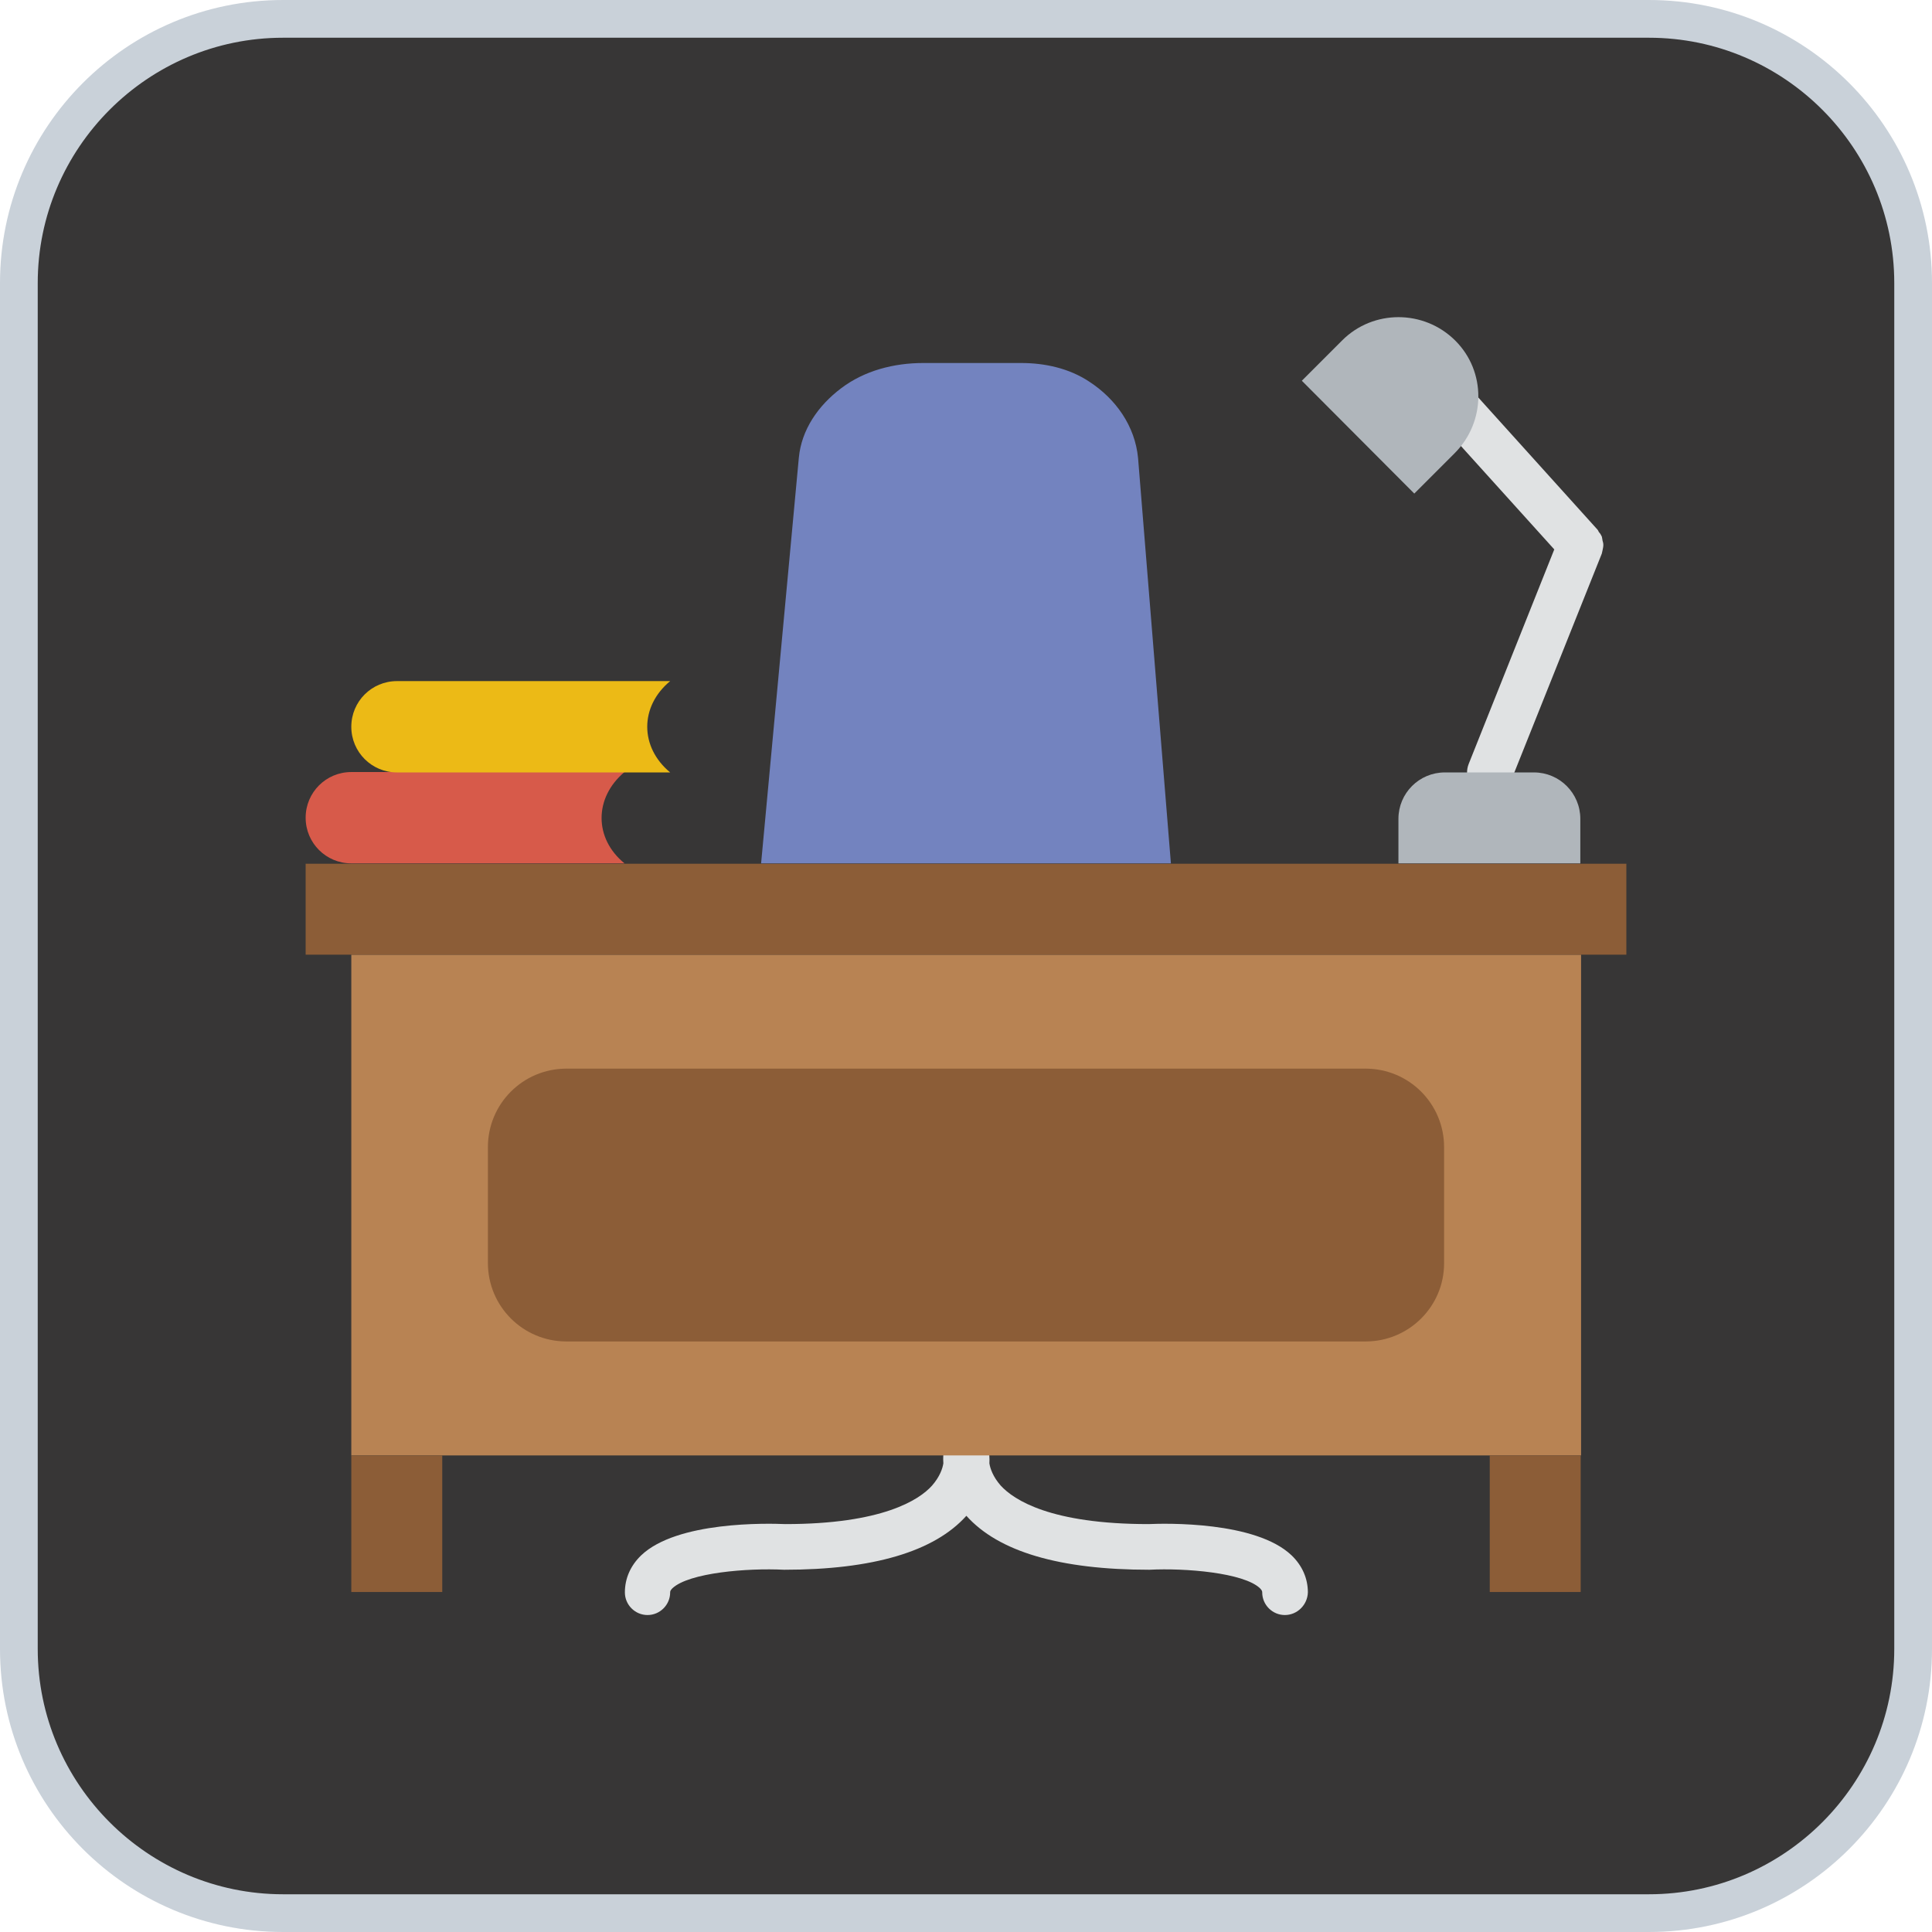 <?xml version="1.0" encoding="utf-8"?>
<!-- Generator: Adobe Illustrator 27.0.1, SVG Export Plug-In . SVG Version: 6.00 Build 0)  -->
<svg version="1.1" id="Layer_1" xmlns="http://www.w3.org/2000/svg" xmlns:xlink="http://www.w3.org/1999/xlink" x="0px" y="0px"
	 viewBox="0 0 512 512" style="enable-background:new 0 0 512 512;" xml:space="preserve">
<style type="text/css">
	.st0{fill:#373636;}
	.st1{fill:#C9D1D9;}
	.st2{fill:#E0E2E3;}
	.st3{fill:#B88353;}
	.st4{fill:#8C5D37;}
	.st5{fill:#D75A4A;}
	.st6{fill:#ECBA16;}
	.st7{fill:#7383BF;}
	.st8{fill:#B0B6BB;}
</style>
<g>
	<path class="st0" d="M75,507c-38.6,0-70-31.4-70-70V75C5,36.4,36.4,5,75,5h362c38.6,0,70,31.4,70,70v362c0,38.6-31.4,70-70,70H75z"
		/>
	<path class="st1" d="M437,10c35.8,0,65,29.2,65,65v362c0,35.8-29.2,65-65,65H75c-35.8,0-65-29.2-65-65V75c0-35.8,29.2-65,65-65H437
		 M437,0H75C33.6,0,0,33.6,0,75v362c0,41.4,33.6,75,75,75h362c41.4,0,75-33.6,75-75V75C512,33.6,478.4,0,437,0L437,0z"/>
</g>
<g>
	<g>
		<path class="st2" d="M424.9,144.4c0-0.4-0.1-0.8-0.2-1.1c-0.1-0.4-0.1-0.8-0.2-1.1c-0.2-0.4-0.4-0.8-0.7-1.1
			c-0.2-0.2-0.2-0.5-0.5-0.8l-41.5-46c-2.2-2.5-6.1-2.7-8.5-0.4c-2.5,2.2-2.7,6-0.4,8.5l39,43.2l-22.7,56.9
			c-1.2,3.1,0.3,6.6,3.4,7.9c0.7,0.3,1.5,0.4,2.2,0.4c2.4,0,4.7-1.4,5.6-3.8l24.1-60.3c0.1-0.3,0.1-0.6,0.2-0.9
			C424.8,145.3,424.9,144.9,424.9,144.4"/>
		<path class="st2" d="M340.5,428c-3.3,0-6-2.7-6-6c0-0.2,0-0.5-0.6-1.1c-4.3-4.1-19.8-5.4-29.3-4.9h0c-23.8,0-40-4.8-48.5-14.3
			c-8.5,9.5-24.8,14.3-48.3,14.3c-9.8-0.5-25.2,0.8-29.6,4.9c-0.6,0.6-0.6,0.9-0.6,1.1c0,3.3-2.7,6-6,6s-6-2.7-6-6
			c0-3.7,1.5-7.1,4.3-9.8c9.5-9.1,33.5-8.5,38.2-8.3c25.7,0,35.5-6.4,38.9-10.2c2.1-2.4,2.8-4.6,3-5.9c-0.1-1.5,0-2.6,0.1-2.9
			c0.4-3,3-5.1,6-5.1s5.5,2.2,6,5.1c0,0.3,0.2,1.4,0.1,2.9c0.2,1.3,0.9,3.5,3,5.9c3.5,3.8,13.2,10.2,39.2,10.2
			c4.4-0.2,28.4-0.8,37.9,8.3c2.8,2.7,4.3,6.1,4.3,9.8C346.5,425.3,343.8,428,340.5,428"/>
	</g>
	<path class="st3" d="M93.1,385.7h325.9V253H93.1V385.7z"/>
	<g>
		<path class="st4" d="M93.1,421.9h24.1v-36.2H93.1C93.1,385.7,93.1,421.9,93.1,421.9z"/>
		<path class="st4" d="M394.8,421.9h24.1v-36.2h-24.1V421.9z"/>
		<path class="st4" d="M81,253h350v-24.1H81V253z"/>
	</g>
	<path class="st5" d="M165.5,228.8H93.1c-6.7,0-12.1-5.4-12.1-12.1c0-6.7,5.4-12.1,12.1-12.1h72.4
		C157.4,211.4,157.4,222.2,165.5,228.8"/>
	<path class="st6" d="M177.6,204.7h-72.4c-6.7,0-12.1-5.4-12.1-12.1s5.4-12.1,12.1-12.1h72.4C169.5,187.2,169.5,198,177.6,204.7"/>
	<path class="st7" d="M310.3,228.8H201.7l10-107.5c0.7-7.4,5.1-13.8,11.2-18.4c6.2-4.7,14-6.7,21.8-6.7h25.9c6.3,0,12.7,1.4,18,4.9
		c7.1,4.6,12.2,11.8,13,20.3L310.3,228.8z"/>
	<g>
		<path class="st8" d="M418.9,228.8h-48.3V217c0-6.8,5.5-12.3,12.3-12.3h23.6c6.8,0,12.3,5.5,12.3,12.3V228.8z"/>
		<path class="st8" d="M385.5,120.1l-10.7,10.7L345,100.9l10.7-10.7c8.2-8.2,21.6-8.2,29.9,0S393.8,111.8,385.5,120.1"/>
	</g>
	<path class="st4" d="M361.9,355.5H150.1c-11.5,0-20.8-9.3-20.8-20.8V304c0-11.5,9.3-20.8,20.8-20.8h211.8
		c11.5,0,20.8,9.3,20.8,20.8v30.8C382.7,346.2,373.4,355.5,361.9,355.5"/>
</g>
</svg>
